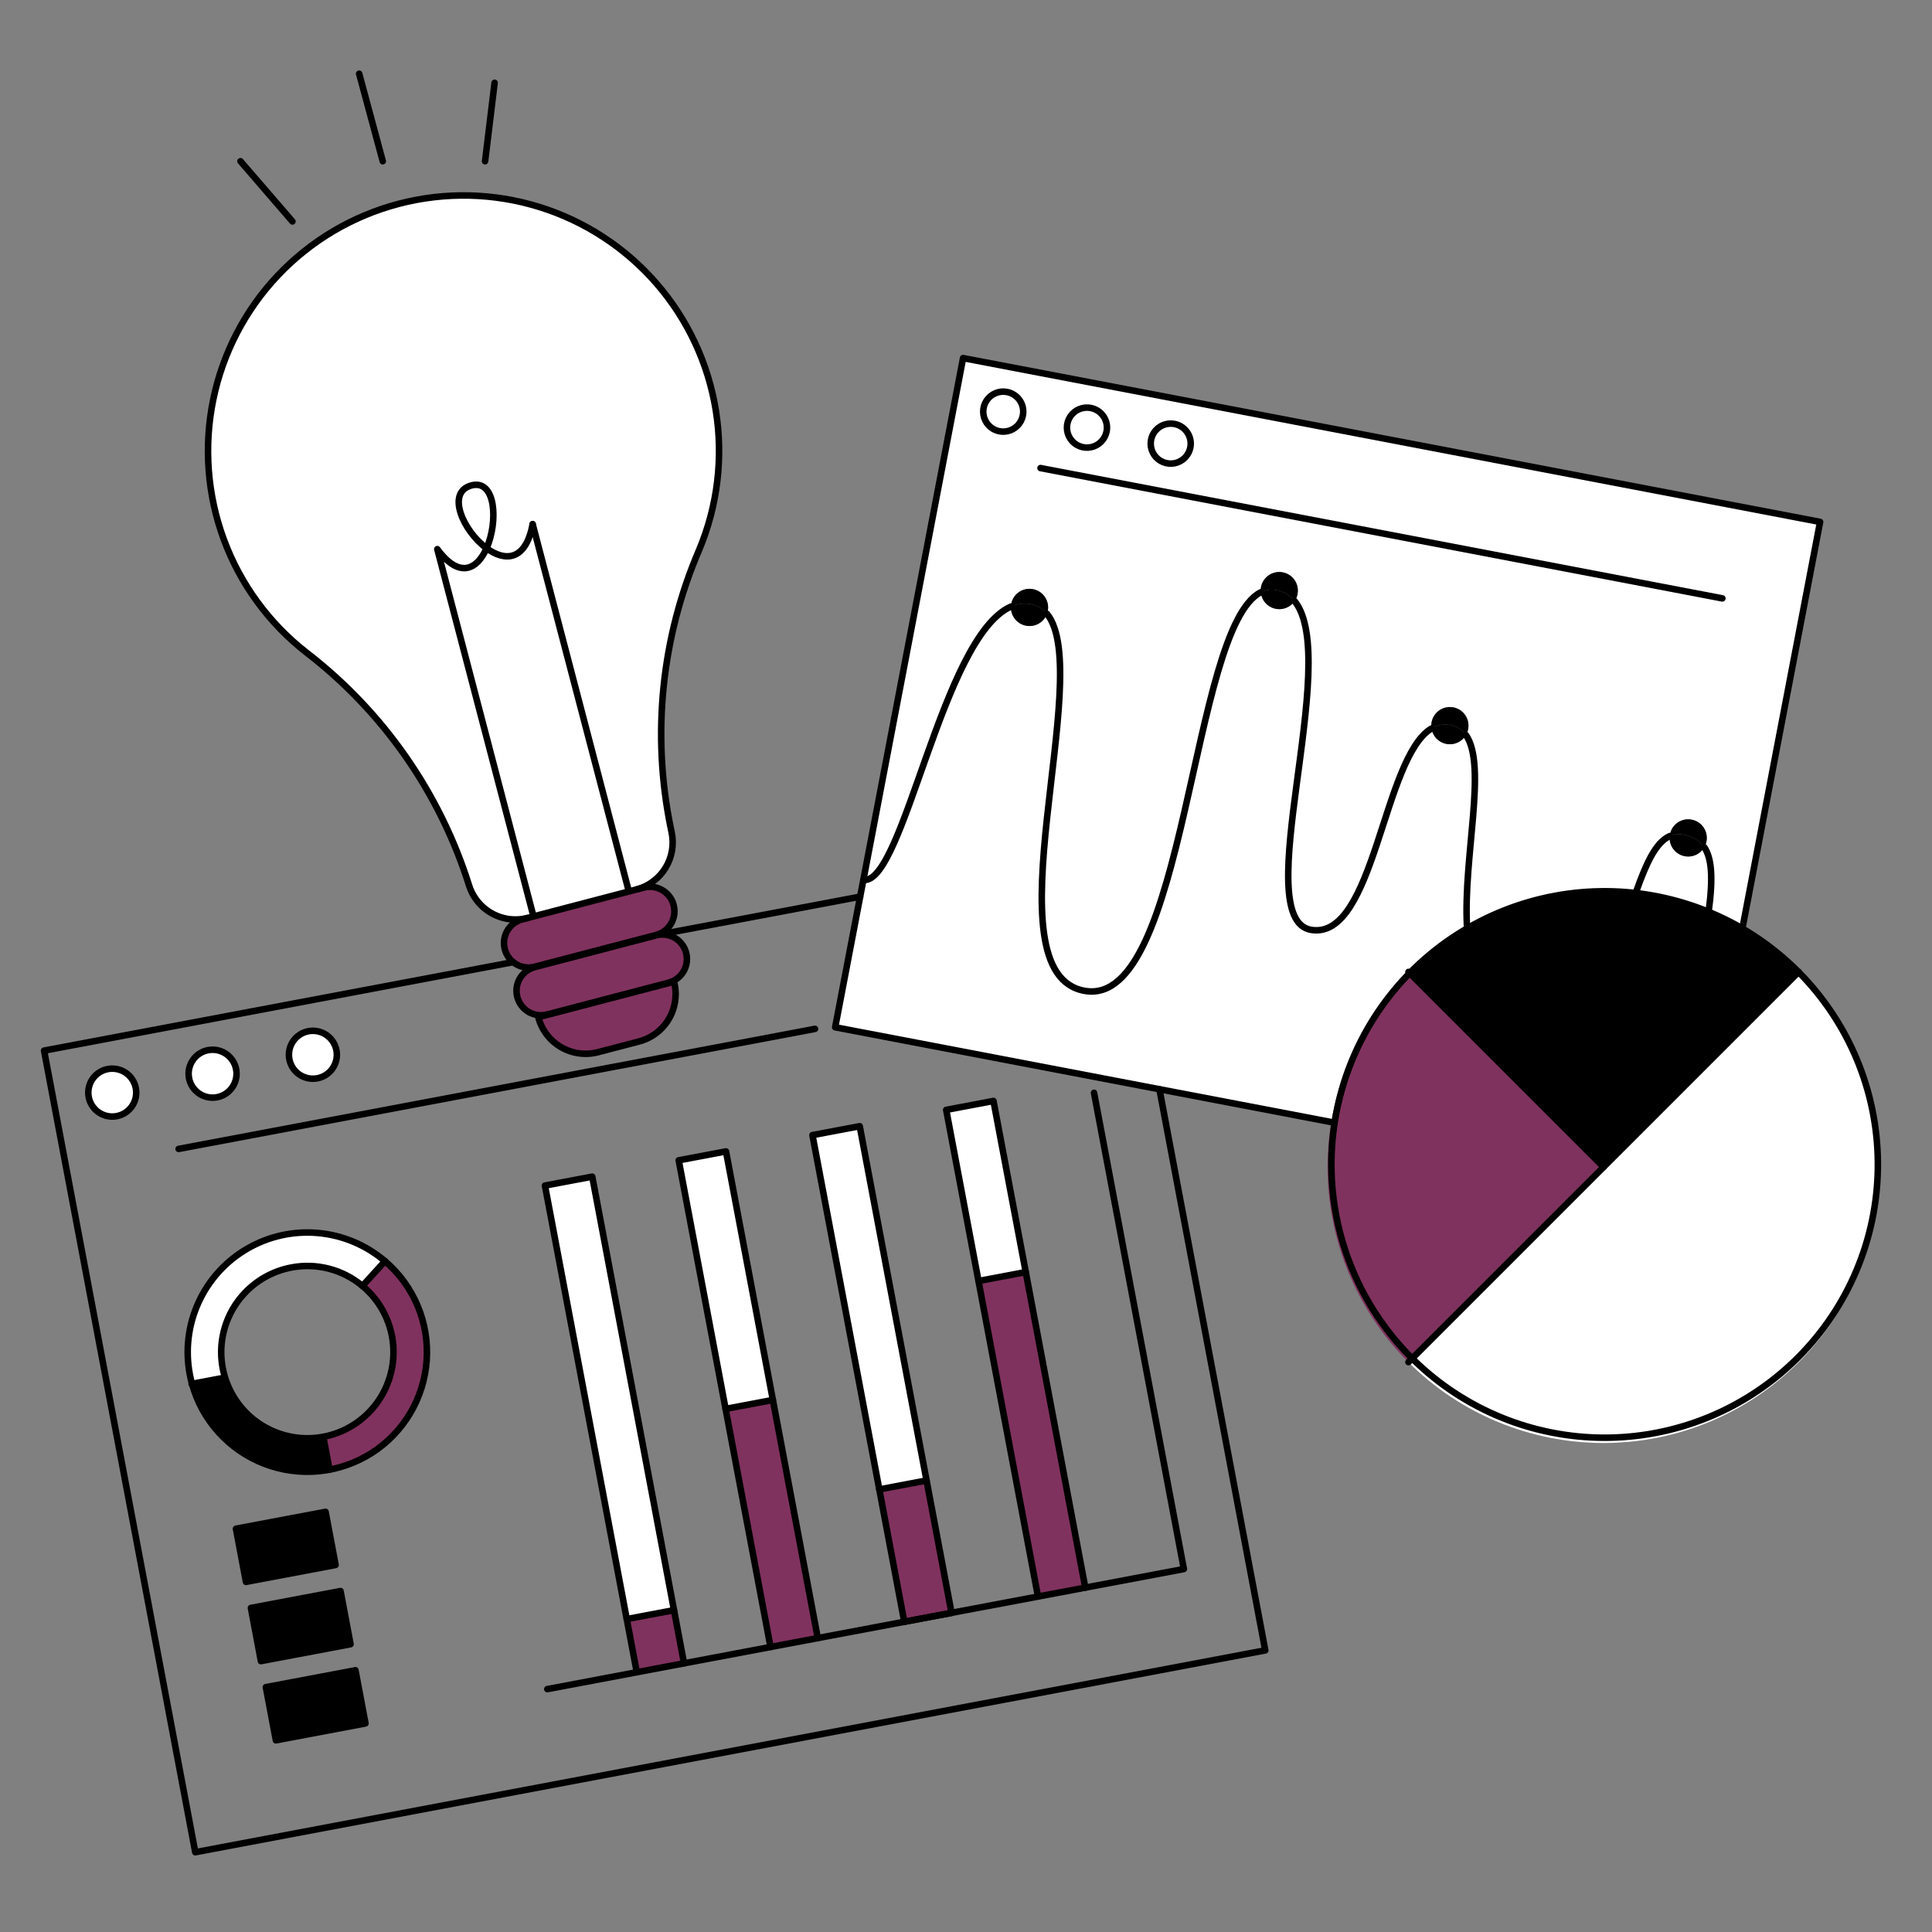 <svg  xmlns="http://www.w3.org/2000/svg" fill="none" viewBox="0 0 200 200"><rect x="0" y="0" width="200" height="200" fill="#808080" stroke="none"/><g id="charts-pie-and-bars-london-200-ico_QNZAo1VGBDRXZig6"><path id="Vector" fill="#ffffff" d="M188.415 54.028L180.37 96.117C179.245 95.46 178.076 94.882 176.87 94.389C177.357 90.816 177.181 88.832 176.424 87.706C176.534 87.519 176.611 87.314 176.65 87.101C176.745 86.599 176.638 86.08 176.351 85.658C176.063 85.236 175.62 84.945 175.119 84.85C174.617 84.754 174.098 84.862 173.676 85.149C173.253 85.436 172.962 85.879 172.867 86.381C172.857 86.439 172.847 86.5 172.84 86.557C171.35 87.226 170.373 89.508 169.389 92.246L169.369 92.446C163.304 91.723 157.167 92.964 151.859 95.986C151.45 88.755 153.975 79.263 151.747 76.086C151.861 75.899 151.939 75.693 151.977 75.478C152.03 75.202 152.022 74.919 151.953 74.647C151.885 74.374 151.758 74.121 151.581 73.903C151.404 73.685 151.182 73.508 150.93 73.385C150.677 73.262 150.401 73.196 150.121 73.191C149.84 73.186 149.562 73.242 149.306 73.356C149.049 73.47 148.821 73.638 148.636 73.85C148.452 74.061 148.316 74.31 148.237 74.58C148.159 74.849 148.141 75.133 148.184 75.41C143.134 78.439 142.31 97.321 135.735 96.26C129.116 95.188 138.926 68.298 134.014 62.224C134.165 62.007 134.267 61.76 134.314 61.5C134.361 61.252 134.36 60.996 134.308 60.749C134.257 60.501 134.158 60.266 134.016 60.057C133.874 59.848 133.692 59.669 133.481 59.53C133.269 59.391 133.033 59.295 132.785 59.248C132.536 59.2 132.281 59.202 132.033 59.253C131.786 59.304 131.551 59.404 131.341 59.546C131.132 59.688 130.953 59.87 130.814 60.081C130.675 60.292 130.579 60.529 130.532 60.777C130.498 60.953 130.489 61.133 130.505 61.311C123.22 64.995 122.818 104.339 112.319 102.578C102.009 100.85 113.424 69.718 108.374 63.542C108.411 63.445 108.439 63.344 108.459 63.242C108.506 62.993 108.505 62.738 108.453 62.49C108.402 62.242 108.302 62.007 108.16 61.797C108.018 61.588 107.836 61.409 107.624 61.27C107.413 61.131 107.176 61.035 106.928 60.987C106.679 60.94 106.423 60.942 106.176 60.993C105.928 61.044 105.692 61.144 105.483 61.286C105.274 61.428 105.094 61.611 104.955 61.822C104.816 62.034 104.72 62.27 104.673 62.519C104.656 62.611 104.646 62.703 104.642 62.796C97.5 65.934 93.544 91.641 89.376 91.087L99.7 37.069L188.415 54.028ZM123.226 46.315C123.303 45.912 123.259 45.496 123.099 45.119C122.94 44.741 122.672 44.42 122.329 44.194C121.987 43.969 121.585 43.851 121.175 43.854C120.766 43.857 120.366 43.981 120.027 44.212C119.688 44.442 119.425 44.767 119.271 45.147C119.117 45.527 119.079 45.944 119.162 46.345C119.245 46.747 119.445 47.114 119.737 47.402C120.029 47.69 120.399 47.884 120.802 47.961C121.342 48.062 121.899 47.946 122.353 47.638C122.807 47.329 123.121 46.854 123.226 46.315V46.315ZM114.556 44.655C114.633 44.252 114.589 43.836 114.429 43.459C114.27 43.081 114.002 42.76 113.659 42.535C113.317 42.309 112.915 42.191 112.505 42.194C112.096 42.197 111.696 42.321 111.357 42.552C111.018 42.782 110.755 43.107 110.601 43.487C110.447 43.867 110.409 44.284 110.492 44.685C110.575 45.087 110.775 45.454 111.067 45.742C111.359 46.029 111.729 46.224 112.132 46.301C112.672 46.404 113.23 46.289 113.685 45.98C114.139 45.671 114.453 45.195 114.556 44.655V44.655ZM105.888 43C105.965 42.598 105.92 42.182 105.76 41.805C105.601 41.428 105.332 41.106 104.99 40.882C104.648 40.657 104.246 40.538 103.837 40.542C103.427 40.545 103.028 40.67 102.689 40.9C102.351 41.13 102.088 41.456 101.934 41.835C101.78 42.215 101.743 42.632 101.826 43.033C101.909 43.434 102.109 43.801 102.4 44.088C102.692 44.376 103.063 44.57 103.465 44.647C104.005 44.749 104.563 44.633 105.017 44.324C105.471 44.015 105.784 43.539 105.888 43V43Z"></path><path id="Vector_2" fill="#ffffff" d="M186.2 100.612C191.557 105.969 194.567 113.236 194.567 120.812C194.567 128.388 191.557 135.655 186.2 141.012C180.843 146.369 173.576 149.379 166 149.379C158.424 149.379 151.157 146.369 145.8 141.012L166 120.812L186.2 100.612Z"></path><path id="Vector_3" fill="#000000" d="M186.2 100.612L166 120.81L145.8 100.61C149.789 96.625 154.867 93.909 160.395 92.802C165.924 91.694 171.656 92.246 176.872 94.387C178.078 94.88 179.247 95.458 180.372 96.115V96.115C182.501 97.356 184.46 98.867 186.2 100.612Z"></path><path id="Vector_4" fill="#ffffff" d="M176.429 87.706C177.186 88.832 177.362 90.816 176.875 94.389C174.475 93.402 171.952 92.748 169.375 92.445L169.395 92.245C170.379 89.507 171.356 87.225 172.846 86.556C172.804 86.994 172.913 87.432 173.155 87.799C173.397 88.167 173.757 88.44 174.175 88.574C174.594 88.708 175.046 88.695 175.456 88.537C175.866 88.379 176.21 88.085 176.43 87.705L176.429 87.706Z"></path><path id="Vector_5" fill="#000000" d="M175.124 84.85C175.626 84.945 176.069 85.236 176.356 85.658C176.643 86.081 176.75 86.599 176.655 87.101C176.616 87.314 176.539 87.519 176.429 87.706C175.954 87.046 175.243 86.594 174.444 86.442C173.914 86.293 173.348 86.333 172.844 86.557C172.851 86.5 172.861 86.439 172.872 86.381C172.919 86.132 173.014 85.895 173.153 85.684C173.292 85.472 173.471 85.29 173.68 85.148C173.889 85.006 174.125 84.906 174.372 84.855C174.62 84.804 174.876 84.802 175.124 84.85V84.85Z"></path><path id="Vector_6" fill="#000000" d="M176.429 87.706C176.209 88.086 175.865 88.38 175.455 88.538C175.045 88.696 174.593 88.709 174.174 88.575C173.756 88.441 173.396 88.168 173.154 87.8C172.912 87.433 172.803 86.995 172.845 86.557C173.349 86.333 173.915 86.293 174.445 86.442C175.244 86.594 175.954 87.046 176.429 87.706V87.706Z"></path><path id="Vector_7" fill="#80325E" d="M166 120.81L145.8 141.01C143.146 138.358 141.041 135.209 139.604 131.743C138.168 128.277 137.428 124.562 137.428 120.81C137.428 117.058 138.168 113.343 139.604 109.877C141.041 106.411 143.146 103.262 145.8 100.61L166 120.81Z"></path><path id="Vector_8" fill="#000000" d="M150.451 73.228C150.7 73.275 150.936 73.371 151.148 73.509C151.359 73.648 151.542 73.827 151.684 74.036C151.826 74.246 151.926 74.481 151.977 74.728C152.028 74.976 152.03 75.232 151.982 75.48C151.944 75.695 151.866 75.901 151.752 76.088C151.407 75.573 150.875 75.211 150.268 75.081C149.917 74.995 149.552 74.979 149.195 75.036C148.839 75.093 148.497 75.221 148.19 75.412C148.142 75.108 148.169 74.796 148.267 74.504C148.365 74.212 148.532 73.947 148.754 73.733C148.975 73.519 149.245 73.361 149.541 73.273C149.836 73.186 150.148 73.17 150.451 73.228Z"></path><path id="Vector_9" fill="#ffffff" d="M151.752 76.088C153.98 79.262 151.452 88.754 151.864 95.988C148.17 98.095 144.992 100.999 142.562 104.489C140.132 107.978 138.51 111.966 137.815 116.161L120.025 112.761L86.458 106.345L89.041 92.827L89.376 91.09C93.544 91.644 97.499 65.937 104.651 62.8C104.631 63.259 104.776 63.71 105.06 64.071C105.343 64.433 105.747 64.681 106.197 64.771C106.648 64.861 107.116 64.787 107.516 64.563C107.917 64.339 108.225 63.978 108.383 63.547C113.433 69.723 102.018 100.855 112.328 102.583C122.828 104.344 123.228 65 130.514 61.316C130.55 61.71 130.707 62.083 130.963 62.384C131.218 62.686 131.561 62.901 131.944 63.001C132.326 63.101 132.73 63.08 133.101 62.942C133.471 62.804 133.79 62.555 134.014 62.229C138.926 68.303 129.114 95.193 135.735 96.265C142.31 97.326 143.135 78.444 148.185 75.415C148.245 75.808 148.425 76.173 148.702 76.46C148.978 76.746 149.336 76.94 149.727 77.014C150.118 77.088 150.522 77.039 150.884 76.874C151.246 76.709 151.547 76.435 151.747 76.091L151.752 76.088Z"></path><path id="Vector_10" fill="#000000" d="M150.268 75.081C150.875 75.211 151.407 75.573 151.752 76.088C151.552 76.432 151.251 76.706 150.889 76.871C150.527 77.036 150.123 77.085 149.732 77.011C149.341 76.937 148.983 76.743 148.707 76.457C148.43 76.17 148.25 75.805 148.19 75.412C148.497 75.221 148.839 75.093 149.196 75.036C149.552 74.979 149.917 74.995 150.268 75.081V75.081Z"></path><path id="Vector_11" fill="#000000" d="M132.792 59.248C133.294 59.344 133.737 59.636 134.024 60.058C134.311 60.481 134.419 61 134.324 61.502C134.275 61.762 134.171 62.009 134.019 62.226C133.547 61.625 132.871 61.218 132.119 61.083C131.572 60.975 131.005 61.056 130.51 61.313C130.494 61.135 130.503 60.955 130.537 60.779C130.584 60.53 130.68 60.293 130.819 60.081C130.958 59.87 131.137 59.688 131.347 59.545C131.556 59.403 131.792 59.304 132.04 59.253C132.288 59.202 132.543 59.2 132.792 59.248V59.248Z"></path><path id="Vector_12" fill="#000000" d="M134.019 62.226C133.795 62.552 133.476 62.801 133.106 62.939C132.735 63.077 132.331 63.098 131.949 62.998C131.566 62.898 131.223 62.683 130.968 62.381C130.712 62.08 130.555 61.707 130.519 61.313C131.014 61.056 131.581 60.975 132.128 61.083C132.877 61.22 133.549 61.627 134.019 62.226V62.226Z"></path><path id="Vector_13" fill="#ffffff" d="M121.58 43.887C121.983 43.964 122.354 44.158 122.647 44.446C122.94 44.733 123.14 45.102 123.224 45.503C123.307 45.905 123.269 46.323 123.115 46.703C122.961 47.083 122.698 47.41 122.358 47.64C122.019 47.871 121.619 47.995 121.209 47.999C120.798 48.002 120.396 47.883 120.053 47.657C119.71 47.432 119.442 47.11 119.282 46.732C119.123 46.354 119.079 45.937 119.156 45.534C119.261 44.995 119.574 44.519 120.028 44.211C120.483 43.902 121.04 43.786 121.58 43.887V43.887Z"></path><path id="Vector_14" fill="#ffffff" d="M112.909 42.231C113.312 42.308 113.682 42.502 113.975 42.79C114.267 43.077 114.467 43.445 114.55 43.846C114.633 44.248 114.595 44.664 114.441 45.044C114.288 45.424 114.024 45.75 113.685 45.98C113.346 46.211 112.947 46.335 112.537 46.338C112.127 46.341 111.725 46.223 111.383 45.998C111.04 45.773 110.772 45.451 110.613 45.073C110.453 44.696 110.409 44.279 110.486 43.877C110.589 43.337 110.902 42.861 111.357 42.552C111.811 42.244 112.369 42.128 112.909 42.231Z"></path><path id="Vector_15" fill="#80325E" d="M106.186 131.687L112.348 164.351L107.454 165.274L101.295 132.61L106.186 131.687Z"></path><path id="Vector_16" fill="#000000" d="M106.936 60.988C107.438 61.084 107.881 61.376 108.168 61.799C108.455 62.221 108.563 62.741 108.468 63.243C108.448 63.345 108.42 63.446 108.383 63.543C107.947 62.992 107.317 62.628 106.622 62.525C105.953 62.421 105.267 62.515 104.651 62.796C104.655 62.703 104.665 62.611 104.682 62.519C104.778 62.017 105.07 61.574 105.492 61.287C105.915 61 106.434 60.892 106.936 60.988Z"></path><path id="Vector_17" fill="#000000" d="M106.622 62.526C107.317 62.629 107.947 62.993 108.383 63.544C108.225 63.975 107.917 64.335 107.516 64.56C107.116 64.784 106.648 64.858 106.197 64.768C105.747 64.678 105.343 64.43 105.06 64.068C104.776 63.707 104.631 63.256 104.651 62.797C105.267 62.516 105.953 62.422 106.622 62.526V62.526Z"></path><path id="Vector_18" fill="#ffffff" d="M102.846 113.98L97.953 114.903L101.296 132.619L106.188 131.696L102.846 113.98Z"></path><path id="Vector_19" fill="#ffffff" d="M104.242 40.575C104.645 40.652 105.015 40.846 105.308 41.134C105.6 41.421 105.8 41.789 105.883 42.19C105.966 42.592 105.928 43.008 105.774 43.388C105.621 43.768 105.357 44.094 105.018 44.324C104.679 44.555 104.28 44.679 103.87 44.682C103.46 44.685 103.058 44.567 102.716 44.342C102.373 44.117 102.105 43.795 101.946 43.417C101.786 43.04 101.742 42.623 101.819 42.221C101.923 41.682 102.236 41.206 102.69 40.897C103.145 40.589 103.703 40.473 104.242 40.575V40.575Z"></path><path id="Vector_20" fill="#80325E" d="M95.917 153.261L98.502 166.961V166.964L93.611 167.884L91.025 154.183L95.917 153.261Z"></path><path id="Vector_21" fill="#ffffff" d="M89.004 116.589L84.111 117.512L91.03 154.188L95.923 153.265L89.004 116.589Z"></path><path id="Vector_22" fill="#80325E" d="M80.009 144.925L84.657 169.574L79.765 170.497L75.114 145.848L80.005 144.925H80.009Z"></path><path id="Vector_23" fill="#ffffff" d="M75.155 119.194L80.009 144.925H80.005L75.114 145.848L70.26 120.117L75.155 119.194Z"></path><path id="Vector_24" fill="#ffffff" d="M73.576 39.987C75.06 45.609 74.638 51.565 72.376 56.922C68.482 65.973 67.452 76 69.425 85.654L69.53 86.162C69.795 87.419 69.57 88.73 68.901 89.827C68.232 90.923 67.169 91.723 65.93 92.062L65.101 92.278L65.091 92.241L55.14 54.262C54.417 58.142 52.226 58.122 50.37 56.756C51.581 54.018 51.334 49.59 48.815 50.249C46.128 50.949 47.964 54.985 50.37 56.756C49.427 58.893 47.595 60.001 45.27 56.848L55.219 94.832L55.229 94.866L54.587 95.035C54.186 95.135 53.774 95.186 53.36 95.187C52.288 95.184 51.245 94.841 50.383 94.206C49.519 93.571 48.881 92.677 48.56 91.655C45.553 82.103 39.691 73.701 31.765 67.58C28.444 65.002 25.786 61.67 24.01 57.859C22.234 54.049 21.392 49.87 21.554 45.67C21.715 41.469 22.875 37.367 24.938 33.705C27.001 30.042 29.907 26.923 33.416 24.608C36.925 22.292 40.935 20.846 45.114 20.39C49.293 19.933 53.52 20.479 57.446 21.983C61.372 23.486 64.883 25.904 67.688 29.035C70.493 32.166 72.511 35.92 73.576 39.987V39.987Z"></path><path id="Vector_25" fill="#80325E" d="M71.024 98.635C71.11 98.957 71.131 99.292 71.086 99.623C71.041 99.953 70.932 100.27 70.764 100.558C70.596 100.845 70.373 101.097 70.107 101.298C69.841 101.498 69.538 101.645 69.216 101.728L56.644 105.02C56.322 105.104 55.986 105.124 55.657 105.079C55.327 105.033 55.009 104.923 54.722 104.755C54.435 104.587 54.184 104.363 53.983 104.098C53.782 103.833 53.635 103.53 53.551 103.208C53.495 102.999 53.467 102.783 53.467 102.566C53.468 102.006 53.654 101.462 53.996 101.018C54.339 100.575 54.818 100.257 55.36 100.115L67.931 96.823C68.481 96.68 69.062 96.724 69.584 96.948C69.937 97.101 70.25 97.333 70.499 97.625C70.749 97.917 70.928 98.263 71.024 98.635V98.635Z"></path><path id="Vector_26" fill="#80325E" d="M69.775 166.688L64.882 167.61L65.92 173.114L70.813 172.192L69.775 166.688Z"></path><path id="Vector_27" fill="#80325E" d="M69.777 101.623C69.886 102.044 69.942 102.476 69.942 102.911C69.941 104.031 69.568 105.119 68.883 106.006C68.198 106.892 67.24 107.527 66.156 107.811L61.914 108.92C61.27 109.089 60.599 109.13 59.939 109.04C59.279 108.949 58.644 108.73 58.069 108.394C57.494 108.057 56.991 107.611 56.589 107.08C56.187 106.549 55.893 105.944 55.725 105.3L69.777 101.623Z"></path><path id="Vector_28" fill="#ffffff" d="M61.309 121.807L69.773 166.684L64.882 167.607L56.414 122.73L61.309 121.807Z"></path><path id="Vector_29" fill="#80325E" d="M69.733 93.689C69.787 93.899 69.814 94.115 69.814 94.332C69.814 94.893 69.629 95.438 69.286 95.882C68.944 96.326 68.463 96.644 67.921 96.786L55.35 100.078C54.967 100.179 54.566 100.189 54.178 100.105C53.791 100.022 53.429 99.848 53.122 99.598V99.598C52.827 99.359 52.59 99.058 52.426 98.716C52.262 98.374 52.176 98 52.175 97.621C52.176 97.061 52.362 96.517 52.704 96.073C53.047 95.63 53.526 95.312 54.068 95.17L54.589 95.035L55.231 94.866L65.101 92.283L65.93 92.067L66.639 91.881C67.289 91.711 67.98 91.806 68.56 92.145C69.14 92.484 69.562 93.039 69.733 93.689V93.689Z"></path><path id="Vector_30" fill="#ffffff" d="M65.088 92.246L65.098 92.283L55.228 94.866L55.218 94.832L45.269 56.848C47.595 60.001 49.427 58.893 50.369 56.756C52.225 58.122 54.416 58.142 55.139 54.262L65.088 92.246Z"></path><path id="Vector_31" fill="#ffffff" d="M48.815 50.249C51.334 49.59 51.581 54.018 50.37 56.756C47.964 54.985 46.128 50.952 48.815 50.249Z"></path><path id="Vector_32" fill="#80325E" d="M43.985 137.677C44.593 140.904 43.894 144.241 42.043 146.954C40.191 149.666 37.338 151.532 34.111 152.142L33.469 148.731C35.13 148.418 36.669 147.639 37.904 146.484C39.139 145.33 40.021 143.848 40.446 142.211C40.871 140.575 40.822 138.851 40.304 137.242C39.786 135.632 38.821 134.203 37.522 133.121L39.854 130.555C42.007 132.385 43.466 134.899 43.985 137.677Z"></path><path id="Vector_33" fill="#ffffff" d="M39.854 130.555L37.522 133.121C36.046 131.888 34.211 131.166 32.291 131.062C30.37 130.958 28.468 131.478 26.868 132.545C25.268 133.611 24.056 135.167 23.413 136.979C22.769 138.792 22.73 140.763 23.3 142.6L23.245 142.617L19.879 143.253C19.787 142.928 19.713 142.6 19.649 142.266C19.173 139.748 19.491 137.144 20.558 134.813C21.624 132.483 23.388 130.541 25.606 129.256C27.823 127.97 30.385 127.405 32.937 127.637C35.49 127.87 37.907 128.888 39.856 130.553L39.854 130.555Z"></path><path id="Vector_34" fill="#000000" d="M36.795 172.907L37.833 178.407L28.561 180.158L27.523 174.654L36.795 172.907Z"></path><path id="Vector_35" fill="#000000" d="M35.25 164.706L36.288 170.206L27.012 171.957L25.975 166.454L35.25 164.706Z"></path><path id="Vector_36" fill="#ffffff" d="M34.828 108.732C34.918 109.214 34.863 109.712 34.671 110.162C34.478 110.613 34.156 110.997 33.745 111.265C33.335 111.532 32.854 111.673 32.364 111.667C31.874 111.662 31.396 111.512 30.991 111.235C30.587 110.959 30.273 110.569 30.09 110.114C29.907 109.659 29.862 109.16 29.963 108.68C30.063 108.201 30.303 107.761 30.653 107.418C31.003 107.074 31.446 106.842 31.928 106.751C32.248 106.69 32.578 106.694 32.897 106.761C33.216 106.827 33.519 106.956 33.789 107.14C34.058 107.324 34.288 107.56 34.467 107.833C34.645 108.106 34.768 108.411 34.828 108.732V108.732Z"></path><path id="Vector_37" fill="#000000" d="M33.702 156.506L34.74 162.005L25.464 163.756L24.427 158.253L33.702 156.506Z"></path><path id="Vector_38" fill="#000000" d="M33.469 148.731L34.111 152.142C31.056 152.718 27.896 152.124 25.259 150.477C22.622 148.831 20.701 146.253 19.877 143.255L23.243 142.619L23.298 142.602C23.945 144.694 25.339 146.475 27.215 147.606C29.091 148.736 31.317 149.137 33.469 148.731V148.731Z"></path><path id="Vector_39" fill="#ffffff" d="M24.443 110.689C24.534 111.171 24.48 111.669 24.288 112.12C24.096 112.571 23.774 112.955 23.364 113.224C22.953 113.492 22.473 113.633 21.982 113.628C21.492 113.624 21.014 113.474 20.609 113.198C20.204 112.921 19.89 112.531 19.706 112.077C19.523 111.622 19.478 111.123 19.578 110.643C19.678 110.163 19.918 109.723 20.268 109.379C20.617 109.036 21.061 108.804 21.543 108.712C21.863 108.651 22.192 108.654 22.511 108.721C22.831 108.787 23.133 108.916 23.403 109.1C23.672 109.283 23.902 109.518 24.081 109.791C24.259 110.064 24.383 110.369 24.443 110.689V110.689Z"></path><path id="Vector_40" fill="#ffffff" d="M14.059 112.65C14.149 113.132 14.094 113.63 13.902 114.08C13.709 114.531 13.387 114.915 12.976 115.183C12.566 115.45 12.085 115.591 11.595 115.585C11.105 115.58 10.627 115.43 10.222 115.153C9.818 114.877 9.504 114.487 9.321 114.032C9.138 113.577 9.093 113.078 9.194 112.598C9.294 112.119 9.534 111.679 9.884 111.336C10.234 110.992 10.677 110.76 11.159 110.669C11.479 110.608 11.809 110.611 12.128 110.678C12.448 110.745 12.751 110.874 13.02 111.058C13.29 111.242 13.52 111.477 13.698 111.75C13.877 112.024 13.999 112.329 14.059 112.65V112.65Z"></path><path id="Vector_41" stroke="#000000" stroke-linecap="round" stroke-linejoin="round" stroke-width=".676" d="M65.927 92.067C67.166 91.728 68.229 90.928 68.898 89.832C69.567 88.735 69.792 87.424 69.527 86.167L69.422 85.659C67.449 76.005 68.479 65.978 72.373 56.927C74.284 52.376 74.884 47.381 74.104 42.507C73.324 37.633 71.196 33.074 67.96 29.346C64.724 25.619 60.51 22.871 55.794 21.414C51.077 19.956 46.048 19.848 41.273 21.101C36.498 22.353 32.17 24.917 28.776 28.501C25.383 32.086 23.06 36.549 22.071 41.385C21.081 46.221 21.465 51.237 23.178 55.866C24.892 60.496 27.866 64.553 31.765 67.58C39.69 73.702 45.549 82.103 48.555 91.655C48.876 92.677 49.514 93.571 50.377 94.206C51.24 94.841 52.283 95.185 53.355 95.187C53.769 95.186 54.181 95.135 54.582 95.035"></path><path id="Vector_42" stroke="#000000" stroke-linecap="round" stroke-linejoin="round" stroke-width=".676" d="M53.119 99.6C52.824 99.361 52.587 99.06 52.423 98.718C52.259 98.376 52.173 98.002 52.172 97.623C52.173 97.063 52.359 96.519 52.701 96.075C53.044 95.632 53.523 95.314 54.065 95.172L54.586 95.037L55.228 94.868L65.098 92.285L65.927 92.069L66.636 91.883C66.958 91.798 67.294 91.778 67.624 91.822C67.954 91.867 68.273 91.977 68.561 92.145C68.849 92.313 69.1 92.536 69.302 92.801C69.504 93.066 69.651 93.369 69.736 93.691C69.79 93.901 69.817 94.117 69.817 94.334C69.817 94.895 69.632 95.44 69.289 95.884C68.947 96.328 68.466 96.646 67.924 96.788L55.35 100.078C54.967 100.179 54.566 100.189 54.178 100.105C53.791 100.022 53.429 99.848 53.122 99.598"></path><path id="Vector_43" stroke="#000000" stroke-linecap="round" stroke-linejoin="round" stroke-width=".676" d="M55.14 54.262L65.088 92.246"></path><path id="Vector_44" stroke="#000000" stroke-linecap="round" stroke-linejoin="round" stroke-width=".676" d="M50.37 56.756C52.226 58.122 54.417 58.142 55.14 54.262"></path><path id="Vector_45" stroke="#000000" stroke-linecap="round" stroke-linejoin="round" stroke-width=".676" d="M50.37 56.756C51.581 54.018 51.334 49.59 48.815 50.249C46.128 50.952 47.964 54.985 50.37 56.756Z"></path><path id="Vector_46" stroke="#000000" stroke-linecap="round" stroke-linejoin="round" stroke-width=".676" d="M55.218 94.832L45.269 56.848C47.595 60.001 49.427 58.893 50.369 56.756"></path><path id="Vector_47" stroke="#000000" stroke-linecap="round" stroke-linejoin="round" stroke-width=".676" d="M69.584 96.948C70.067 97.158 70.473 97.514 70.745 97.966C71.017 98.418 71.141 98.943 71.101 99.469C71.061 99.995 70.857 100.495 70.519 100.9C70.182 101.305 69.726 101.594 69.216 101.728L56.644 105.02C56.322 105.104 55.986 105.124 55.657 105.079C55.327 105.033 55.009 104.923 54.722 104.755C54.435 104.587 54.184 104.363 53.983 104.098C53.782 103.833 53.635 103.53 53.551 103.208C53.495 102.999 53.467 102.783 53.467 102.566C53.468 102.006 53.654 101.462 53.996 101.018C54.339 100.575 54.818 100.257 55.36 100.115L67.931 96.823C68.481 96.68 69.062 96.724 69.584 96.948V96.948Z"></path><path id="Vector_48" stroke="#000000" stroke-linecap="round" stroke-linejoin="round" stroke-width=".676" d="M66.156 107.812L61.914 108.921C61.27 109.09 60.599 109.131 59.939 109.041C59.279 108.95 58.644 108.731 58.069 108.395C57.494 108.058 56.991 107.612 56.589 107.081C56.187 106.55 55.893 105.945 55.725 105.301L69.777 101.623C69.886 102.044 69.942 102.476 69.942 102.911C69.941 104.031 69.569 105.12 68.884 106.006C68.199 106.893 67.24 107.528 66.156 107.812V107.812Z"></path><path id="Vector_49" stroke="#000000" stroke-linecap="round" stroke-linejoin="round" stroke-width=".676" d="M180.37 96.12C186.703 99.817 191.352 105.828 193.338 112.886C195.324 119.945 194.492 127.498 191.016 133.955C187.541 140.411 181.693 145.266 174.708 147.494C167.722 149.723 160.144 149.152 153.571 145.901C146.999 142.651 141.945 136.975 139.477 130.07C137.008 123.166 137.317 115.572 140.339 108.891C143.361 102.211 148.859 96.964 155.674 94.259C162.489 91.553 170.089 91.6 176.87 94.389C178.076 94.882 179.245 95.46 180.37 96.117"></path><path id="Vector_50" stroke="#000000" stroke-linecap="round" stroke-linejoin="round" stroke-width=".676" d="M69.439 96.522L69.503 96.509L89.041 92.824"></path><path id="Vector_51" stroke="#000000" stroke-linecap="round" stroke-linejoin="round" stroke-width=".676" d="M120.025 112.758L130.98 170.845L20.215 191.742L4.564 108.759L53.119 99.598H53.122"></path><path id="Vector_52" stroke="#000000" stroke-linecap="round" stroke-linejoin="round" stroke-width=".676" d="M18.491 118.937L84.369 106.508"></path><path id="Vector_53" stroke="#000000" stroke-linecap="round" stroke-linejoin="round" stroke-width=".676" d="M14.059 112.65C14.149 113.132 14.094 113.63 13.902 114.08C13.709 114.531 13.387 114.915 12.976 115.183C12.566 115.45 12.085 115.591 11.595 115.585C11.105 115.58 10.627 115.43 10.222 115.153C9.818 114.877 9.504 114.487 9.321 114.032C9.138 113.577 9.093 113.078 9.194 112.598C9.294 112.119 9.534 111.679 9.884 111.336C10.234 110.992 10.677 110.76 11.159 110.669C11.479 110.608 11.809 110.611 12.128 110.678C12.448 110.745 12.751 110.874 13.02 111.058C13.29 111.242 13.52 111.477 13.698 111.75C13.877 112.024 13.999 112.329 14.059 112.65V112.65Z"></path><path id="Vector_54" stroke="#000000" stroke-linecap="round" stroke-linejoin="round" stroke-width=".676" d="M24.443 110.689C24.534 111.171 24.48 111.669 24.288 112.12C24.096 112.571 23.774 112.955 23.364 113.224C22.953 113.492 22.473 113.633 21.982 113.628C21.492 113.624 21.014 113.474 20.609 113.198C20.204 112.921 19.89 112.531 19.706 112.077C19.523 111.622 19.478 111.123 19.578 110.643C19.678 110.163 19.918 109.723 20.268 109.379C20.617 109.036 21.061 108.804 21.543 108.712C21.863 108.651 22.192 108.654 22.511 108.721C22.831 108.787 23.133 108.916 23.403 109.1C23.672 109.283 23.902 109.518 24.081 109.791C24.259 110.064 24.383 110.369 24.443 110.689V110.689Z"></path><path id="Vector_55" stroke="#000000" stroke-linecap="round" stroke-linejoin="round" stroke-width=".676" d="M34.828 108.732C34.918 109.214 34.863 109.712 34.671 110.162C34.478 110.613 34.156 110.997 33.745 111.265C33.335 111.532 32.854 111.673 32.364 111.667C31.874 111.662 31.396 111.512 30.991 111.235C30.587 110.959 30.273 110.569 30.09 110.114C29.907 109.659 29.862 109.16 29.963 108.68C30.063 108.201 30.303 107.761 30.653 107.418C31.003 107.074 31.446 106.842 31.928 106.751C32.248 106.69 32.578 106.694 32.897 106.761C33.216 106.827 33.519 106.956 33.789 107.14C34.058 107.324 34.288 107.56 34.467 107.833C34.645 108.106 34.768 108.411 34.828 108.732V108.732Z"></path><path id="Vector_56" stroke="#000000" stroke-linecap="round" stroke-linejoin="round" stroke-width=".676" d="M137.815 116.158L120.025 112.758L86.458 106.342L89.041 92.824L89.376 91.087L99.699 37.069L188.415 54.028L180.37 96.117V96.12"></path><path id="Vector_57" stroke="#000000" stroke-linecap="round" stroke-linejoin="round" stroke-width=".676" d="M107.714 48.454L178.298 61.945"></path><path id="Vector_58" stroke="#000000" stroke-linecap="round" stroke-linejoin="round" stroke-width=".676" d="M105.888 43C105.811 43.402 105.617 43.773 105.329 44.065C105.042 44.356 104.674 44.556 104.273 44.639C103.872 44.722 103.455 44.684 103.076 44.531C102.696 44.377 102.371 44.114 102.141 43.775C101.911 43.436 101.786 43.037 101.783 42.627C101.78 42.218 101.898 41.816 102.123 41.474C102.348 41.132 102.669 40.864 103.046 40.704C103.424 40.544 103.84 40.5 104.242 40.577C104.509 40.628 104.764 40.731 104.991 40.88C105.218 41.03 105.414 41.222 105.567 41.447C105.72 41.672 105.827 41.925 105.882 42.192C105.937 42.458 105.939 42.733 105.888 43V43Z"></path><path id="Vector_59" stroke="#000000" stroke-linecap="round" stroke-linejoin="round" stroke-width=".676" d="M114.556 44.655C114.479 45.057 114.285 45.428 113.997 45.72C113.71 46.012 113.342 46.212 112.941 46.295C112.539 46.378 112.122 46.341 111.743 46.187C111.363 46.033 111.037 45.77 110.807 45.431C110.577 45.092 110.452 44.692 110.449 44.282C110.446 43.873 110.564 43.471 110.789 43.129C111.014 42.786 111.336 42.518 111.713 42.358C112.09 42.199 112.506 42.154 112.909 42.231C113.177 42.282 113.431 42.385 113.659 42.534C113.887 42.683 114.083 42.876 114.236 43.101C114.389 43.326 114.496 43.58 114.551 43.846C114.606 44.113 114.607 44.388 114.556 44.655V44.655Z"></path><path id="Vector_60" stroke="#000000" stroke-linecap="round" stroke-linejoin="round" stroke-width=".676" d="M123.226 46.315C123.148 46.717 122.953 47.087 122.665 47.379C122.377 47.67 122.01 47.87 121.608 47.952C121.207 48.034 120.79 47.996 120.411 47.842C120.032 47.687 119.706 47.424 119.477 47.085C119.247 46.746 119.122 46.346 119.12 45.937C119.117 45.527 119.235 45.126 119.46 44.784C119.686 44.441 120.007 44.173 120.384 44.014C120.762 43.854 121.178 43.81 121.58 43.887C122.12 43.991 122.597 44.305 122.905 44.761C123.214 45.216 123.329 45.775 123.226 46.315V46.315Z"></path><path id="Vector_61" stroke="#000000" stroke-linecap="round" stroke-linejoin="round" stroke-width=".676" d="M176.429 87.706C177.186 88.832 177.362 90.816 176.875 94.389"></path><path id="Vector_62" stroke="#000000" stroke-linecap="round" stroke-linejoin="round" stroke-width=".676" d="M169.394 92.246C170.378 89.508 171.355 87.226 172.845 86.557"></path><path id="Vector_63" stroke="#000000" stroke-linecap="round" stroke-linejoin="round" stroke-width=".676" d="M151.752 76.088C153.98 79.262 151.452 88.754 151.864 95.988"></path><path id="Vector_64" stroke="#000000" stroke-linecap="round" stroke-linejoin="round" stroke-width=".676" d="M134.019 62.226C138.931 68.3 129.119 95.19 135.74 96.262C142.315 97.323 143.14 78.441 148.19 75.412"></path><path id="Vector_65" stroke="#000000" stroke-linecap="round" stroke-linejoin="round" stroke-width=".676" d="M108.383 63.544C113.433 69.72 102.018 100.852 112.328 102.58C122.828 104.341 123.228 64.997 130.514 61.313"></path><path id="Vector_66" stroke="#000000" stroke-linecap="round" stroke-linejoin="round" stroke-width=".676" d="M89.376 91.087C93.544 91.641 97.499 65.934 104.651 62.797"></path><path id="Vector_67" stroke="#000000" stroke-linecap="round" stroke-linejoin="round" stroke-width=".676" d="M39.854 130.555C41.328 131.813 42.485 133.398 43.235 135.185C43.984 136.971 44.303 138.908 44.168 140.841C44.032 142.773 43.445 144.647 42.453 146.311C41.462 147.975 40.094 149.383 38.459 150.423C36.824 151.462 34.968 152.103 33.041 152.295C31.113 152.486 29.168 152.223 27.36 151.526C25.553 150.829 23.934 149.717 22.634 148.281C21.335 146.844 20.39 145.123 19.877 143.255C19.785 142.93 19.711 142.602 19.647 142.268C19.171 139.75 19.488 137.146 20.555 134.815C21.622 132.485 23.386 130.543 25.604 129.258C27.821 127.972 30.383 127.407 32.935 127.639C35.488 127.872 37.905 128.89 39.854 130.555V130.555Z"></path><path id="Vector_68" stroke="#000000" stroke-linecap="round" stroke-linejoin="round" stroke-width=".676" d="M37.522 133.121C39.079 134.418 40.148 136.206 40.553 138.192C40.958 140.177 40.675 142.242 39.749 144.045C38.824 145.848 37.312 147.282 35.463 148.111C33.614 148.939 31.538 149.114 29.576 148.604C27.614 148.095 25.885 146.933 24.672 145.31C23.459 143.686 22.836 141.698 22.904 139.673C22.973 137.647 23.729 135.706 25.048 134.168C26.368 132.629 28.172 131.587 30.163 131.211C31.454 130.964 32.785 131.007 34.058 131.337C35.331 131.667 36.514 132.277 37.522 133.121V133.121Z"></path><path id="Vector_69" stroke="#000000" stroke-linecap="round" stroke-linejoin="round" stroke-width=".676" d="M33.469 148.731L34.111 152.142"></path><path id="Vector_70" stroke="#000000" stroke-linecap="round" stroke-linejoin="round" stroke-width=".676" d="M37.522 133.121L39.854 130.555"></path><path id="Vector_71" stroke="#000000" stroke-linecap="round" stroke-linejoin="round" stroke-width=".676" d="M23.243 142.619L19.877 143.255L19.836 143.262"></path><path id="Vector_72" stroke="#000000" stroke-linecap="round" stroke-linejoin="round" stroke-width=".676" d="M112.348 164.351L122.553 162.425L113.254 113.126"></path><path id="Vector_73" stroke="#000000" stroke-linecap="round" stroke-linejoin="round" stroke-width=".676" d="M98.502 166.961L107.454 165.274"></path><path id="Vector_74" stroke="#000000" stroke-linecap="round" stroke-linejoin="round" stroke-width=".676" d="M93.611 167.884L98.502 166.964"></path><path id="Vector_75" stroke="#000000" stroke-linecap="round" stroke-linejoin="round" stroke-width=".676" d="M84.657 169.574L93.611 167.887"></path><path id="Vector_76" stroke="#000000" stroke-linecap="round" stroke-linejoin="round" stroke-width=".676" d="M70.811 172.187L79.765 170.497"></path><path id="Vector_77" stroke="#000000" stroke-linecap="round" stroke-linejoin="round" stroke-width=".676" d="M56.658 174.857L65.92 173.11"></path><path id="Vector_78" stroke="#000000" stroke-linecap="round" stroke-linejoin="round" stroke-width=".676" d="M34.74 162.005L25.464 163.756L24.427 158.253L33.702 156.506L34.74 162.005Z"></path><path id="Vector_79" stroke="#000000" stroke-linecap="round" stroke-linejoin="round" stroke-width=".676" d="M36.288 170.206L27.012 171.957L25.975 166.454L35.25 164.706L36.288 170.206Z"></path><path id="Vector_80" stroke="#000000" stroke-linecap="round" stroke-linejoin="round" stroke-width=".676" d="M37.833 178.407L28.561 180.158L27.523 174.654L36.795 172.907L37.833 178.407Z"></path><path id="Vector_81" stroke="#000000" stroke-linecap="round" stroke-linejoin="round" stroke-width=".676" d="M70.811 172.187L65.92 173.11L64.882 167.607L56.414 122.73L61.309 121.807L69.773 166.684L70.811 172.187Z"></path><path id="Vector_82" stroke="#000000" stroke-linecap="round" stroke-linejoin="round" stroke-width=".676" d="M84.657 169.574L79.765 170.497L75.114 145.848L70.26 120.117L75.155 119.194L80.009 144.925L84.657 169.574Z"></path><path id="Vector_83" stroke="#000000" stroke-linecap="round" stroke-linejoin="round" stroke-width=".676" d="M98.502 166.964L93.611 167.887V167.884L91.025 154.183L84.106 117.507L88.997 116.584L95.917 153.261L98.502 166.961V166.964Z"></path><path id="Vector_84" stroke="#000000" stroke-linecap="round" stroke-linejoin="round" stroke-width=".676" d="M112.348 164.351L107.454 165.274L101.295 132.61L97.951 114.894L102.843 113.971L106.186 131.687L112.348 164.351Z"></path><path id="Vector_85" stroke="#000000" stroke-linecap="round" stroke-linejoin="round" stroke-width=".676" d="M64.882 167.607L69.773 166.684"></path><path id="Vector_86" stroke="#000000" stroke-linecap="round" stroke-linejoin="round" stroke-width=".676" d="M75.114 145.848L80.005 144.925"></path><path id="Vector_87" stroke="#000000" stroke-linecap="round" stroke-linejoin="round" stroke-width=".676" d="M91.025 154.183L95.917 153.261"></path><path id="Vector_88" stroke="#000000" stroke-linecap="round" stroke-linejoin="round" stroke-width=".676" d="M101.295 132.61L106.186 131.687"></path><path id="Vector_89" stroke="#000000" stroke-linecap="round" stroke-linejoin="round" stroke-width=".676" d="M186.198 100.612L166 120.81L145.803 141.007"></path><path id="Vector_90" stroke="#000000" stroke-linecap="round" stroke-linejoin="round" stroke-width=".676" d="M145.803 100.612L166 120.81"></path><path id="Vector_91" stroke="#000000" stroke-linecap="round" stroke-linejoin="round" stroke-width=".676" d="M39.624 16.69L37.18 7.63"></path><path id="Vector_92" stroke="#000000" stroke-linecap="round" stroke-linejoin="round" stroke-width=".676" d="M50.215 16.69L51.202 8.567"></path><path id="Vector_93" stroke="#000000" stroke-linecap="round" stroke-linejoin="round" stroke-width=".676" d="M30.274 22.923L24.893 16.69"></path></g></svg>